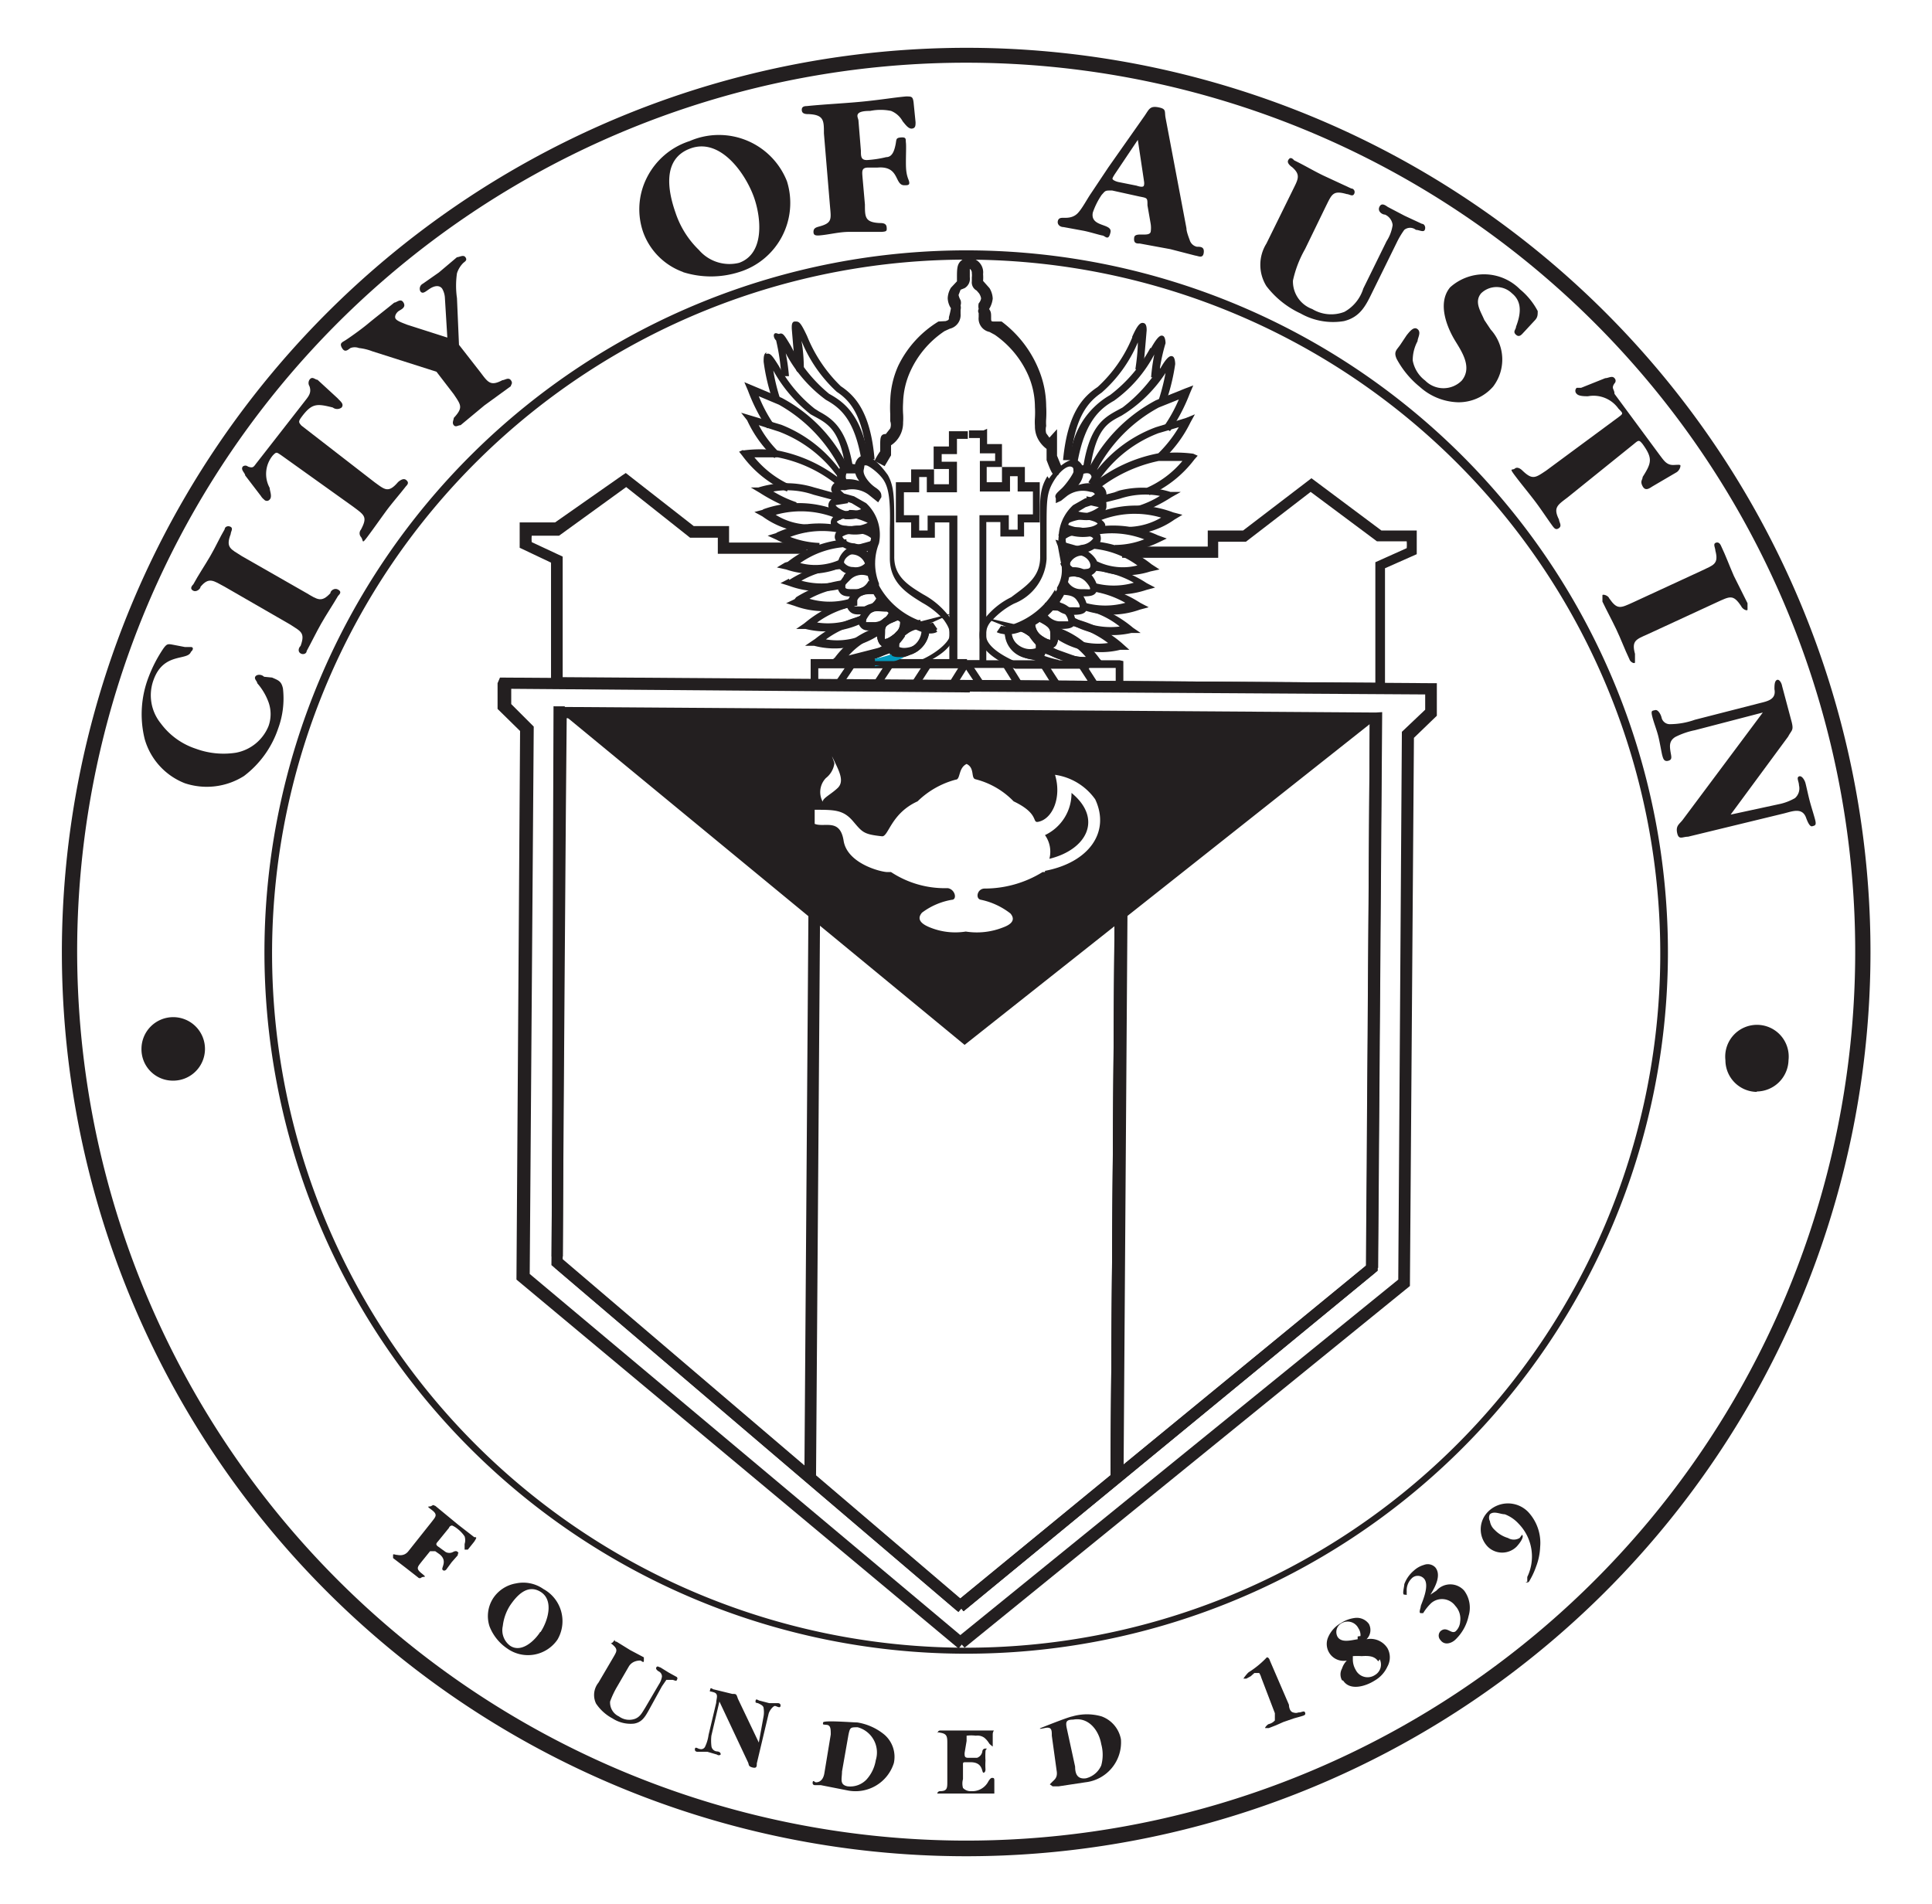 <svg xmlns="http://www.w3.org/2000/svg" xmlns:xlink="http://www.w3.org/1999/xlink" id="Layer_1" data-name="Layer 1" viewBox="0 0 48.07 47.38"><defs><style>.cls-1{fill:none}.cls-2{fill:#231f20}.cls-3{clip-path:url(#clip-path)}.cls-4{fill:#039abe}.cls-5{clip-path:url(#clip-path-2)}.cls-6{clip-path:url(#clip-path-3)}.cls-7{clip-path:url(#clip-path-4)}</style><clipPath id="clip-path"><rect width=".66" height=".21" x="25.69" y="16.3" class="cls-1"/></clipPath><clipPath id="clip-path-2"><rect width=".84" height=".7" x="25.09" y="15.6" class="cls-1"/></clipPath><clipPath id="clip-path-3"><rect width=".66" height=".21" x="21.77" y="16.28" class="cls-1"/></clipPath><clipPath id="clip-path-4"><rect width=".85" height=".7" x="22.2" y="15.58" class="cls-1"/></clipPath></defs><path d="M12.38,17v.64l.56.55c0,.12-.09,13.65-.09,13.65l11,9.18.18-.22-10.85-9.1c0-.13.1-13.62.1-13.62l-.56-.56v-.38l11.41.09v-.29l-11.69-.08Z" class="cls-2"/><path d="M35.6,17l-11.55-.08v.29l11.41.07v.38l-.58.55s-.09,13.49-.09,13.63l-11,8.93L24,41l11.08-9s.1-13.52.1-13.64l.57-.55V17Z" class="cls-2"/><path d="M34.23,17.73l-20.41-.14-.1,13.89,10.09,8.6.18-.21L14,31.35c0-.13.09-13.2.1-13.48l20,.14c0,.28-.09,13.54-.09,13.54h.28l.1-13.83Z" class="cls-2"/><path d="M34.08,17.87S34,31.36,34,31.49s-10.2,8.37-10.2,8.37l.18.23,10.3-8.47.1-13.75Z" class="cls-2"/><polygon points="27.73 23.24 27.63 36.84 27.92 36.85 28.01 23.24 27.73 23.24" class="cls-2"/><polygon points="27.73 22.91 27.63 36.84 27.92 36.85 28.01 22.91 27.73 22.91" class="cls-2"/><path d="M24.07,6.39c-.24.12-.26.19-.26.5V7l-.15.16a.54.54,0,0,0-.08.26.49.49,0,0,0,.08.25h0a1.88,1.88,0,0,1-.05.22c0,.07,0,.07-.08.1L23.35,8a2.63,2.63,0,0,0-1,1.1,2.26,2.26,0,0,0-.2.89,2.69,2.69,0,0,0,0,.31c0,.07,0,.13,0,.18a.27.27,0,0,1,0,.18l-.11.14h0c-.14,0-.14.1-.14.31,0,0,0,.08,0,.12a1.38,1.38,0,0,0-.14.24l.25.13.16-.27V11.3s0-.13,0-.22a.65.65,0,0,0,.22-.24.67.67,0,0,0,.08-.33,1.48,1.48,0,0,0,0-.21,2.16,2.16,0,0,1,0-.28,2,2,0,0,1,.18-.78,2.39,2.39,0,0,1,.85-1l.13-.06a.35.35,0,0,0,.27-.37l0-.1a.23.23,0,0,0,0-.11.22.22,0,0,0,0-.13.45.45,0,0,1-.05-.13l.05-.13L24,7.17a.27.27,0,0,0,.13-.27V6.69l0,0a.12.12,0,0,1,.05.11.38.38,0,0,1,0,.1V7a.23.23,0,0,0,.12.23l.06.07a.33.33,0,0,1,.05.12s0,.06-.06.13a.35.35,0,0,0,0,.14.1.1,0,0,0,0,.1v.1a.34.34,0,0,0,.27.37l.13.07a2.41,2.41,0,0,1,.83,1,2,2,0,0,1,.17.79,2.46,2.46,0,0,1,0,.28,1.5,1.5,0,0,0,0,.2.67.67,0,0,0,.08.33.75.75,0,0,0,.21.24h0l0,.28c.13.34.16.41.29.37l.08-.21-.11-.27v-.13l0-.53-.19.21-.08-.11a.37.37,0,0,1,0-.18,1.21,1.21,0,0,1,0-.18,2.69,2.69,0,0,0,0-.31,2.43,2.43,0,0,0-.18-.9A2.82,2.82,0,0,0,24.92,8L24.74,8c-.08,0-.08,0-.08-.1s0-.14-.05-.21a.62.62,0,0,0,.09-.26.54.54,0,0,0-.08-.26l-.16-.18a1.09,1.09,0,0,0,0-.17.36.36,0,0,0-.26-.39l-.06,0Z" class="cls-2"/><path d="M15.48,11.83,13.81,13h-.88v.63l.78.37c0,.17,0,3.09,0,3.09l20.75.15s0-2.93,0-3.1l.79-.35V13.2h-.88l-1.74-1.3-1.7,1.3-.88,0s0,.28,0,.4H27.92v.28l2.39,0s0-.28,0-.4l.69,0,1.61-1.24,1.65,1.23H35a1,1,0,0,1,0,.17l-.78.35s0,2.73,0,3L14,16.85c0-.26,0-3,0-3l-.77-.36a.85.85,0,0,1,0-.16h.68l1.67-1.21,1.59,1.26.69,0v.4h1.09l1.12,0v-.28l-1.13,0h-.8v-.41l-.88,0-1.69-1.32Z" class="cls-2"/><polygon points="23.79 39.86 23.97 40.09 34.22 31.66 34.04 31.45 23.79 39.86" class="cls-2"/><polygon points="27.73 22.96 27.63 36.84 27.92 36.84 28.01 22.96 27.73 22.96" class="cls-2"/><path d="M43.71,27.17a.79.79,0,0,1-.78-.79.79.79,0,1,1,1.57,0,.8.8,0,0,1-.79.78" class="cls-2"/><path d="M4.3,26.89a.79.79,0,1,0-.78-.79.78.78,0,0,0,.78.79" class="cls-2"/><path d="M6.58,23.57A17.46,17.46,0,1,0,24.16,6.23,17.47,17.47,0,0,0,6.58,23.57m.19,0A17.27,17.27,0,1,1,23.91,41,17.28,17.28,0,0,1,6.77,23.57" class="cls-2"/><path d="M27.22,12.81l.06.18a2.32,2.32,0,0,1,1.61-.11,1.68,1.68,0,0,1-.78.23v.19a2,2,0,0,0,1.11-.37l.2-.12-.23-.06a2.62,2.62,0,0,0-2,.06" class="cls-2"/><path d="M27.85,12.22l-.58.15,0,.19.59-.15a2,2,0,0,1,1-.07,2.37,2.37,0,0,1-.58.26l0,.19a3.89,3.89,0,0,0,.87-.42l.23-.13-.26,0a2.36,2.36,0,0,0-1.39,0" class="cls-2"/><path d="M27.15,13.14l0,.19a2.25,2.25,0,0,1,1.32.09,2,2,0,0,1-.73.14v.19a2.57,2.57,0,0,0,1.08-.25l.21-.1-.22-.08a2.68,2.68,0,0,0-1.69-.18" class="cls-2"/><path d="M27.15,13.65a2.2,2.2,0,0,1,1.15.42,1.47,1.47,0,0,1-1-.1l-.09.16a1.92,1.92,0,0,0,1.41.09l.23-.05-.2-.13a2.63,2.63,0,0,0-1.45-.57Z" class="cls-2"/><path d="M27.21,14.2a2.32,2.32,0,0,1,1,.3,1.8,1.8,0,0,1-1,0l-.06.18a2.15,2.15,0,0,0,1.37,0l.22-.06-.21-.11a2.87,2.87,0,0,0-1.3-.46Z" class="cls-2"/><path d="M27.15,14.71A2.4,2.4,0,0,1,28,15a1.87,1.87,0,0,1-1,0l-.07.17a2.12,2.12,0,0,0,1.43,0l.22-.06L28.37,15a3,3,0,0,0-1.21-.45Z" class="cls-2"/><path d="M26.19,15.8a1.79,1.79,0,0,1,.83.55,1.55,1.55,0,0,1-1.26-.62l-.15.11c.31.46.76.66,1.65.73l.23,0-.15-.18a2.19,2.19,0,0,0-1.09-.79Z" class="cls-2"/><path d="M26.86,15.15a2.13,2.13,0,0,1,1,.44,1.85,1.85,0,0,1-1.11-.21l-.09.16a2.1,2.1,0,0,0,1.49.21l.23,0-.19-.13A2.84,2.84,0,0,0,26.9,15Z" class="cls-2"/><path d="M26.62,15.56a2.45,2.45,0,0,1,.95.44,1.69,1.69,0,0,1-1.24-.31l-.12.15a2,2,0,0,0,1.66.33l.23,0L27.91,16a2.79,2.79,0,0,0-1.26-.62Z" class="cls-2"/><path d="M1.54,23.53A22.5,22.5,0,1,0,24.2,1.19,22.52,22.52,0,0,0,1.54,23.53m.38,0a22.12,22.12,0,1,1,22,22.27,22.14,22.14,0,0,1-22-22.27" class="cls-2"/><path d="M17,6.77a1.65,1.65,0,0,1-1-1,1.74,1.74,0,0,1,.09-1.34,1.81,1.81,0,0,1,1.07-.92,1.82,1.82,0,0,1,2.42,1,1.8,1.8,0,0,1-1.19,2.26,2.31,2.31,0,0,1-1.4,0m1.77-1.86c-.21-.59-.83-1.48-1.57-1.22s-.56,1.1-.38,1.61a2.29,2.29,0,0,0,.58.92,1,1,0,0,0,1,.32c.64-.23.55-1.12.37-1.63" class="cls-2"/><path d="M21.42,3.75c0,.15,0,.25.19.23a2.7,2.7,0,0,0,.44-.07c.15,0,.2-.16.23-.3s0-.18.14-.19.11.05.12.13,0,.31,0,.46,0,.3.06.45,0,.15-.1.15c-.25,0-.11-.49-.67-.44l-.23,0c-.17,0-.15.1-.14.24l.06.68c0,.31,0,.44.36.46.07,0,.17,0,.18.1s0,.11-.12.12l-.81,0c-.26,0-.5.07-.76.09-.07,0-.13,0-.13-.09s.06-.11.13-.13c.34-.09.31-.18.28-.52L20.5,3.32c0-.32,0-.46-.37-.48-.07,0-.17,0-.18-.09s.05-.11.12-.11c.49-.05,1-.07,1.47-.12s.68-.09,1-.12c.14,0,.17,0,.19.14l.05.5c0,.08,0,.15-.09.16s-.17-.11-.23-.18a.57.57,0,0,0-.29-.26,1.3,1.3,0,0,0-.52,0c-.06,0-.23,0-.29.06s0,.13,0,.19Z" class="cls-2"/><path d="M28.48,2.88c.11-.16.13-.25.34-.21s.15.1.18.26l.52,2.75c0,.08.05.21.08.29a.24.24,0,0,0,.18.17c.09,0,.19,0,.17.15s-.13.08-.21.07l-.62-.16-.76-.14c-.08,0-.16,0-.14-.15s.37,0,.41-.14a.66.66,0,0,0,0-.2l-.08-.46c0-.19,0-.18-.2-.22l-.68-.15c-.18,0-.16,0-.26.11a1.81,1.81,0,0,0-.22.44c-.07.37.49.26.44.49s-.13.09-.2.08-.32-.09-.48-.12l-.49-.09c-.08,0-.16-.06-.14-.15s.1-.08.17-.08.21,0,.32-.11.24-.36.33-.49l.44-.66ZM27.76,4.3s-.07.1-.08.14.1.08.15.09l.45.09s.16.06.18,0,0-.12,0-.14l-.15-1Z" class="cls-2"/><path d="M34.14,7.28c-.16.33-.3.61-.7.71a1.64,1.64,0,0,1-1.08-.19,2.27,2.27,0,0,1-.85-.68,1,1,0,0,1,0-1.06l.64-1.3c.14-.29.23-.4,0-.6,0,0-.14-.09-.1-.17s.09-.07.15,0c.25.12.48.26.73.38l.69.32c.06,0,.11.07.07.14s-.12,0-.18,0c-.35-.1-.37,0-.53.32l-.51,1.05a2.78,2.78,0,0,0-.3.78.73.73,0,0,0,.48.71.91.91,0,0,0,.8.07,1,1,0,0,0,.47-.58L34.5,6a1,1,0,0,0,.15-.4.32.32,0,0,0-.19-.26c-.07,0-.19-.08-.14-.19s.14-.05.21,0l.42.22.43.2c.06,0,.1.08.07.15s-.14,0-.22,0a.23.23,0,0,0-.29,0,2.07,2.07,0,0,0-.19.32Z" class="cls-2"/><path d="M37.93,8.25c-.06.06-.12.16-.21.08s0-.13,0-.2c.11-.29.17-.61-.1-.83a.55.55,0,0,0-.77,0c-.18.22,0,.46.08.66l.16.24a1.11,1.11,0,0,1,.06,1.42,1.14,1.14,0,0,1-.87.39,1.48,1.48,0,0,1-.95-.38,2.29,2.29,0,0,1-.58-.7c-.08-.18,0-.22.09-.35L35,8.34c.06-.07.17-.23.27-.15s0,.22,0,.3a1,1,0,0,0-.12.48.81.81,0,0,0,.31.5.64.64,0,0,0,.91,0c.27-.33,0-.72-.17-1s-.46-.91-.12-1.32a1.26,1.26,0,0,1,1.74.05,1.77,1.77,0,0,1,.44.54c0,.1,0,.16-.08.24Z" class="cls-2"/><path d="M39,12.38c-.25.19-.36.25-.21.55,0,.06.08.15,0,.21s-.12,0-.16-.05c-.16-.22-.3-.44-.47-.66s-.32-.4-.47-.6-.06-.12,0-.17.14,0,.19.05c.25.24.32.18.59,0l1.8-1.33c.12-.09.12-.09,0-.21a.76.76,0,0,0-.76-.31c-.08,0-.23,0-.28-.06a.1.1,0,0,1,0-.15l.11,0,.6-.24c.08,0,.17-.07.23,0a.09.09,0,0,1,0,.13c-.09.13,0,.14,0,.26l1.13,1.53c.1.13.17.25.35.24s.12,0,.15,0,0,.14-.1.19l-.58.34c-.08.05-.18.13-.25,0s0-.16,0-.23c.22-.35.26-.46,0-.82-.09-.11-.1-.1-.22,0Z" class="cls-2"/><path d="M41,15.78c-.29.13-.41.16-.32.49,0,.07,0,.16,0,.21s-.12,0-.14-.08c-.12-.25-.21-.5-.33-.75s-.23-.45-.34-.68c0-.07,0-.13,0-.16s.14,0,.17.08c.2.29.28.24.59.1l1.71-.79c.29-.14.43-.16.34-.5,0-.06-.06-.16,0-.19s.11,0,.14.07c.12.25.21.5.32.75l.34.68c0,.07,0,.12,0,.16s-.12,0-.16-.09c-.2-.3-.28-.24-.61-.09Z" class="cls-2"/><path d="M44.31,20a1.35,1.35,0,0,0,.35-.14.32.32,0,0,0,.1-.32c0-.09-.07-.19,0-.22s.14.09.16.16.07.31.11.46.09.3.13.45,0,.15-.07.17-.13-.15-.16-.23c-.1-.24-.34-.14-.54-.09L42,20.82c-.14,0-.23.09-.27-.09s.05-.22.13-.32l2-2.68-1.69.44a1.89,1.89,0,0,0-.49.17c-.14.09-.14.2-.12.34s.06.22-.05.25-.13-.06-.15-.13-.06-.32-.1-.48-.11-.33-.15-.49,0-.14.07-.16.14.1.16.18a.21.21,0,0,0,.21.17,1.88,1.88,0,0,0,.62-.11l1.6-.41c.2-.05.43-.09.38-.35,0-.09,0-.2.06-.23s.12.08.13.15l.24.9c.05.21,0,.19-.09.36l-1.43,1.94Z" class="cls-2"/><path d="M11.07,7.42A.51.51,0,0,0,11,7.18c-.07-.09-.19-.07-.3,0s-.18.15-.24.07a.14.14,0,0,1,.06-.19l.4-.28.45-.38c.06,0,.16-.07.21,0s0,.1-.05.14a.63.63,0,0,0-.16.26,2.15,2.15,0,0,0,0,.62l.05,1.16.53.68c.19.25.25.36.55.2.06,0,.15-.08.21,0s0,.11,0,.15l-.66.48-.59.49c-.06,0-.12.06-.17,0s0-.13,0-.18c.24-.26.18-.32,0-.59l-.43-.56L9.26,8.74a1.32,1.32,0,0,0-.33-.08.3.3,0,0,0-.21,0c-.07.05-.14.12-.21,0s0-.14.08-.19.38-.26.56-.41.44-.35.66-.53c.06,0,.16-.12.23,0s-.06.17-.12.21-.12.14-.07.2.21.11.28.14l1,.32Z" class="cls-2"/><path d="M9.32,12c.25.18.34.28.58,0,0,0,.12-.12.2-.06s.05.11,0,.16c-.17.22-.35.42-.51.64s-.3.42-.45.62-.09.09-.16,0a.14.14,0,0,1,0-.18c.17-.32.09-.36-.19-.57L7,11.33c-.12-.08-.12-.09-.21,0a.72.72,0,0,0-.08.81c0,.07.07.22,0,.29a.09.09,0,0,1-.14,0,.34.34,0,0,1-.08-.09l-.39-.51c0-.06-.12-.14-.06-.22a.1.1,0,0,1,.13,0c.14.05.14,0,.23-.11L7.57,10c.1-.13.19-.22.13-.39a.15.15,0,0,1,0-.16c.07-.1.14,0,.2,0l.5.46c.06.07.17.14.1.23a.18.18,0,0,1-.22,0c-.4-.1-.52-.11-.78.24-.08.11-.07.13,0,.21Z" class="cls-2"/><path d="M7.63,14.76c.27.16.37.24.59,0,0-.06.1-.14.19-.09s.06.1,0,.16c-.14.24-.29.46-.42.69s-.24.46-.36.68c0,.06-.08.1-.15.06s-.06-.13,0-.19c.12-.33,0-.36-.26-.53l-1.63-.94c-.28-.15-.39-.25-.6,0,0,.05-.1.14-.18.1s-.06-.1,0-.16c.13-.24.28-.46.42-.7s.23-.45.36-.67c0-.06.08-.1.15-.06s0,.12,0,.18c-.13.34,0,.37.28.55Z" class="cls-2"/><path d="M6.77,16.86c.16.07.23.09.27.27a2.17,2.17,0,0,1-.12,1,2.47,2.47,0,0,1-.85,1.18,1.73,1.73,0,0,1-1.47.18,1.67,1.67,0,0,1-1-1.1,2.57,2.57,0,0,1,.1-1.55,3.43,3.43,0,0,1,.37-.71c.09-.12.11-.11.27-.08l.26.05.15,0c.06,0,.07.06,0,.12-.08.23-.68,0-.93.7A1.11,1.11,0,0,0,4,18a1.77,1.77,0,0,0,.87.63,2,2,0,0,0,1,.1,1.09,1.09,0,0,0,.81-.66.88.88,0,0,0,0-.6A1.49,1.49,0,0,0,6.4,17c0-.05-.08-.1-.05-.16s.15-.07.22,0Z" class="cls-2"/><path d="M10.91,38.34c-.05.06-.09.09,0,.15l.18.13a.2.2,0,0,0,.18,0s.08-.05.12,0,0,0,0,.08l-.15.17-.14.19s-.05.05-.09,0,.14-.22-.08-.39l-.1-.07c-.07,0-.09,0-.13,0l-.21.26c-.1.13-.15.17,0,.29s.06.07,0,.1a.06.06,0,0,1-.09,0L10.08,39l-.3-.23s0-.05,0-.08.06,0,.09,0,.18.05.29-.09l.58-.73c.1-.13.16-.18,0-.3s-.06-.06,0-.1.06,0,.09,0l.57.47.4.31c.06,0,.07,0,0,.11l-.16.2a0,0,0,0,1-.08,0s0-.09,0-.14a.31.31,0,0,0,0-.19.81.81,0,0,0-.18-.19.57.57,0,0,0-.13-.08s-.06,0-.08.06Z" class="cls-2"/><path d="M12.18,40.47a.82.82,0,0,1,.09-.7.85.85,0,0,1,.57-.37.87.87,0,0,1,.68.14.91.91,0,0,1,.35,1.26.89.89,0,0,1-1.25.22,1.18,1.18,0,0,1-.44-.55m1.27.14c.18-.27.34-.79,0-1s-.61.12-.76.34a1.2,1.2,0,0,0-.18.51.48.48,0,0,0,.18.49c.28.19.61-.12.75-.34" class="cls-2"/><path d="M16.14,42.56c-.09.16-.17.3-.37.33a.83.83,0,0,1-.53-.13,1.13,1.13,0,0,1-.41-.37.49.49,0,0,1,.06-.52l.37-.63c.08-.14.12-.19,0-.3s-.07,0,0-.09,0,0,.08,0l.34.21.34.18s0,0,0,.08-.06,0-.09,0-.19,0-.28.14l-.29.5a2.18,2.18,0,0,0-.18.38.38.38,0,0,0,.22.37.43.43,0,0,0,.4.06c.13-.05.18-.16.25-.27l.34-.58a.5.5,0,0,0,.08-.2.14.14,0,0,0-.08-.13s-.09-.05-.06-.1.07,0,.1,0l.21.13.2.11a.05.05,0,0,1,0,.07c0,.05-.08,0-.11,0s-.1,0-.15,0l-.11.16Z" class="cls-2"/><path d="M19,42.7a.62.62,0,0,0,0-.19c0-.06-.06-.09-.12-.12s-.09,0-.08-.07.07,0,.11,0l.23.06.22,0s.07,0,.06.07-.1,0-.14,0-.14.11-.16.21l-.29,1.22c0,.07,0,.13-.11.1s-.08-.07-.11-.13l-.71-1.51-.2.85a1.11,1.11,0,0,0,0,.25.15.15,0,0,0,.13.14s.11,0,.1.08a.07.07,0,0,1-.09,0l-.24-.07-.25,0s-.07,0-.06-.07.08,0,.12,0a.11.11,0,0,0,.13-.05,1,1,0,0,0,.09-.3l.19-.8c0-.1.07-.22-.06-.26s-.1,0-.09-.07.06,0,.1,0l.45.11c.1,0,.1,0,.14.12l.52,1.09Z" class="cls-2"/><path d="M20.67,43.16c0-.13,0-.23-.1-.24s-.1,0-.09-.06.73,0,.85,0a1.41,1.41,0,0,1,.67.3.73.73,0,0,1,.24.71,1,1,0,0,1-1.16.68l-.66-.13-.15,0s-.06,0-.05-.07.05,0,.08,0,.17,0,.21-.22Zm.28.92c0,.18-.07.33.14.37a.56.56,0,0,0,.47-.17.94.94,0,0,0,.23-.48.65.65,0,0,0-.45-.82c-.18,0-.19,0-.23.19Z" class="cls-2"/><path d="M24,43.62c0,.08,0,.12.09.12h.22a.2.2,0,0,0,.13-.15s0-.08.08-.08,0,0,0,.07a1.69,1.69,0,0,0,0,.23,1.62,1.62,0,0,0,0,.22s0,.08-.05.08,0-.26-.32-.26h-.11c-.09,0-.08,0-.08.11v.31a.41.41,0,0,0,0,.22.26.26,0,0,0,.2.08.45.45,0,0,0,.43-.24s.05-.09.09-.09.06,0,.06.06,0,.09,0,.12l0,.21s0,0,0,0l-.59,0h-.77s-.06,0-.06,0a.07.07,0,0,1,.07-.06c.18,0,.18-.08.18-.24v-.94c0-.16,0-.24-.15-.27s-.09,0-.09,0,0-.06.07-.06h1.3c.06,0,0,0,0,.1v.21s0,.09,0,.09-.07-.05-.09-.08a.53.53,0,0,0-.12-.14.29.29,0,0,0-.21-.05.9.9,0,0,0-.23,0s0,.09,0,.13Z" class="cls-2"/><path d="M26.17,43.19c0-.14,0-.23-.18-.19s-.1,0-.1,0,.67-.27.79-.29a1.3,1.3,0,0,1,.73,0,.75.75,0,0,1,.48.57A1,1,0,0,1,27,44.35l-.66.1-.15,0a0,0,0,0,1-.07-.05s0,0,.06-.06.14-.11.11-.28Zm.58.77c0,.17.05.32.27.29a.56.56,0,0,0,.38-.32,1,1,0,0,0,0-.53c-.06-.35-.32-.68-.7-.61-.19,0-.19.07-.15.25Z" class="cls-2"/><path d="M32.07,42.42s0,.16.1.19.11,0,.16,0,.12-.05.14,0,0,.07-.07.09l-.21.06-.26.09-.18.08-.18.07s-.07,0-.09,0,.05-.09.09-.1a.29.29,0,0,0,.15-.09s0-.12,0-.18l-.34-.89a.37.37,0,0,0-.05-.11s0,0-.06,0,0,0-.06,0l-.09.08-.11.06s-.06,0-.07,0,.09-.13.13-.16a2.27,2.27,0,0,0,.45-.37l0,0c.05,0,.07.06.08.09Z" class="cls-2"/><path d="M33.39,41.81a.3.3,0,0,1,0-.29.51.51,0,0,1,.12-.2s0,0,0,0,0,0,0,0a.42.42,0,0,1-.46-.59.73.73,0,0,1,.31-.34.82.82,0,0,1,.35-.13.37.37,0,0,1,.35.15.32.32,0,0,1-.06.38s0,0,0,0H34a.5.5,0,0,1,.52.22.47.47,0,0,1,0,.46.77.77,0,0,1-.32.35c-.22.14-.61.26-.78,0m.87-.48c-.09-.14-.25-.14-.41-.13a1.74,1.74,0,0,0-.22,0s0,.07,0,.1a.51.51,0,0,0,.07.24.33.33,0,0,0,.48.13.3.3,0,0,0,.12-.39m-.48-.58a.3.3,0,0,0-.05-.19.3.3,0,0,0-.42-.13.25.25,0,0,0-.1.34c.1.16.35.08.5.06h0s0,0,0-.07" class="cls-2"/><path d="M35.74,39.58a.46.46,0,0,1,.69,0,.71.71,0,0,1,.11.63,1.14,1.14,0,0,1-.34.6c-.09.08-.26.14-.36,0a.16.16,0,0,1,0-.22c.16-.14.27.09.38,0a.36.36,0,0,0,.11-.24.47.47,0,0,0-.12-.39.41.41,0,0,0-.6-.07,1.22,1.22,0,0,0-.2.25s0,0,0,0,0,0-.06,0,0-.13,0-.17.24-.51.08-.69a.21.21,0,0,0-.31,0,.41.41,0,0,0-.12.31s0,.07,0,.09,0,0-.06,0,0-.19,0-.26a.81.81,0,0,1,.24-.34.62.62,0,0,1,.25-.14.26.26,0,0,1,.28.06c.16.19,0,.49-.12.68Z" class="cls-2"/><path d="M38,39.36s0-.09,0-.12a1.17,1.17,0,0,0-.22-1.33.89.89,0,0,0-.34-.23c-.11,0-.27-.09-.37,0a.18.18,0,0,0,0,.17.37.37,0,0,0,.12.22.75.75,0,0,0,.33.2.28.28,0,0,0,.29,0l.06-.08a0,0,0,0,1,0,0c.07.06-.1.26-.14.3a.51.51,0,0,1-.71,0,.62.62,0,0,1,0-.87.7.7,0,0,1,1,0,1.13,1.13,0,0,1,.3.88,1.52,1.52,0,0,1-.1.48,1.91,1.91,0,0,1-.18.38.06.06,0,0,1-.08,0" class="cls-2"/><path d="M27.86,16.43l-3.8,0v.19l3.7,0V17l-7.4,0v-.37l3.7,0V16.4l-3.89,0v.75l7.78.06v-.76Z" class="cls-2"/><path d="M24.47,10.71h-.36v.19h.27c0,.1,0,.38,0,.38h.38v.19h-.38v.76h.75v-.38h.19v.38h.38v.57h-.38v.38h-.22v-.36h-.73s0,3.43,0,3.61h-.55c0-.18,0-3.6,0-3.6h-.74v.37h-.21v-.38h-.38c0-.13,0-.45,0-.57h.38v-.38h.19v.38h.75v-.76h-.38v-.19h.38v-.38h.27v-.19h-.47v.38h-.38v.56h.38c0,.1,0,.27,0,.38h-.37v-.37h-.57V12h-.38v1h.38v.38h.59V13h.36c0,.18,0,3.6,0,3.6h.92s0-3.43,0-3.61h.35v.36h.59V13h.39V12H25.5c0-.11,0-.38,0-.38h-.57V12h-.38v-.38h.38v-.57h-.37v-.38Z" class="cls-2"/><path d="M28.17,8.4a3.46,3.46,0,0,1-.86,1.23c-.36.24-.75.64-.86,1.82l.19,0c.1-1.1.45-1.46.77-1.68a3.43,3.43,0,0,0,.9-1.25c0,.29-.06.66-.06.66l.09.11c.1,0,.1,0,.19-1.07,0-.05,0-.16-.07-.18s-.14,0-.29.34" class="cls-2"/><path d="M28.62,8.66a3.64,3.64,0,0,1-1,1.17,2,2,0,0,0-1,1.67l.19,0c.18-1,.55-1.33.91-1.53a3.32,3.32,0,0,0,1-1.15,4.93,4.93,0,0,0-.08.57v0l.19,0A4.6,4.6,0,0,1,29,8.54s0-.15-.06-.18-.13,0-.3.3" class="cls-2"/><path d="M28.84,9.14a3.79,3.79,0,0,1-.91,1l-.11.06c-.35.19-.71.39-.87,1.43l.18,0c.15-1,.46-1.12.78-1.29l.11-.07A3.46,3.46,0,0,0,29,9.28a5.29,5.29,0,0,1-.18.7l.17.08a5.07,5.07,0,0,0,.25-1s0-.16-.06-.19-.14,0-.31.3" class="cls-2"/><path d="M29.48,9.67l-.72.29a3.94,3.94,0,0,0-1.67,1.7l.17.1a3.76,3.76,0,0,1,1.57-1.62l.5-.2a3.73,3.73,0,0,1-.37.67l.15.12a4.43,4.43,0,0,0,.49-.93l.09-.21Z" class="cls-2"/><path d="M29.51,10.4l-.75.23A3.35,3.35,0,0,0,27.08,12l.16.11a3.15,3.15,0,0,1,1.58-1.33l.51-.15a3.2,3.2,0,0,1-.53.67l.13.14a3.16,3.16,0,0,0,.69-.93l.11-.2Z" class="cls-2"/><path d="M28.82,11.28a3.7,3.7,0,0,0-1.65.77l.12.15a3.63,3.63,0,0,1,1.54-.73l.59,0a2.43,2.43,0,0,1-.89.67l.07.18a2.85,2.85,0,0,0,1.12-.89l.08-.09-.11-.05a3.32,3.32,0,0,0-.87,0" class="cls-2"/><path d="M26.79,11.64l.08.18c.14-.06.23-.06.27,0s0,.08,0,.16,0,0,.05,0v.17a.24.24,0,0,0,.12-.15.32.32,0,0,0-.05-.36.45.45,0,0,0-.48,0" class="cls-2"/><path d="M27.07,12.56l.27.06,0,0a.91.91,0,0,1-.29.14,1,1,0,0,1-.41-.1l-.11.15a1,1,0,0,0,.57.13c.27-.08.43-.2.43-.34s0-.14-.18-.18l-.32-.07Z" class="cls-2"/><path d="M26.8,13.81c.21,0,.33.16.33.26s-.08.08-.21.1a.34.34,0,0,1-.36-.22l-.18.07a.54.54,0,0,0,.65.32c.18,0,.3-.16.29-.29s-.21-.37-.49-.43Z" class="cls-2"/><path d="M26.33,14.61v.19c.18,0,.36,0,.45.12s.09.18.08.19-.06,0-.23,0a.34.34,0,0,1-.32-.24l-.17.08a.54.54,0,0,0,.46.35c.22,0,.37,0,.43-.11s-.05-.33-.1-.39a.67.67,0,0,0-.61-.2" class="cls-2"/><path d="M25.74,15.41l.1.05c.17.09.28.15.29.26s0,.2,0,.2-.07,0-.21-.1a.37.37,0,0,1-.16-.37h-.19a.58.58,0,0,0,.23.53c.18.14.32.18.43.12s.11-.32.11-.39c0-.23-.23-.33-.4-.41l-.09,0Z" class="cls-2"/><path d="M25.3,15.69a.75.75,0,0,1,.49.34c.05.13,0,.16,0,.16s-.09,0-.28,0a.49.49,0,0,1-.35-.47H25a.65.65,0,0,0,.47.64c.15.05.36.1.47,0s0-.3,0-.36a.94.94,0,0,0-.62-.45Z" class="cls-2"/><path d="M26.45,14.22l.06.18a.41.41,0,0,1,.51.08c.1.11.11.17.1.18s-.06,0-.23,0a.37.37,0,0,1-.34-.22l-.16.1a.52.52,0,0,0,.49.3c.23,0,.36,0,.41-.14s-.08-.33-.13-.39a.59.59,0,0,0-.71-.13" class="cls-2"/><path d="M26.33,13.31l.13.14a.53.53,0,0,1,.49-.13c.19,0,.25.07.25.08a.42.42,0,0,1-.3.16.43.43,0,0,1-.42-.08l-.1.16a.6.6,0,0,0,.55.11c.23,0,.47-.18.46-.36s-.14-.23-.42-.25a.71.71,0,0,0-.64.17" class="cls-2"/><path d="M26.45,12.9l.07.15-.05,0-.11.16a1.19,1.19,0,0,0,.75.14c.24,0,.39-.15.39-.28s-.34-.28-.45-.3a1.19,1.19,0,0,0-.6.15m.56,0c.27.05.3.11.3.11s-.07.07-.23.09a.87.87,0,0,1-.54-.08,1,1,0,0,1,.47-.12" class="cls-2"/><path d="M26.11,15H26v.19h.11c.19,0,.32,0,.38.08a.34.34,0,0,1,.09.19s-.06,0-.24,0a.4.4,0,0,1-.34-.28l-.17.08a.61.61,0,0,0,.49.39c.22,0,.36,0,.42-.11s-.05-.33-.1-.39a.57.57,0,0,0-.54-.16" class="cls-2"/><g class="cls-3"><path d="M25.69,16.3a3.54,3.54,0,0,0,.66.22" class="cls-4"/></g><path d="M25.65,16.39a3.12,3.12,0,0,0,.69.22v-.19a2.88,2.88,0,0,1-.63-.21Z" class="cls-2"/><path d="M26.06,11.85c-.2.33-.19.57-.18,1.28v.73c0,.51-.35.72-.72,1a1.89,1.89,0,0,0-.59.45.72.72,0,0,0-.19.6c.07.27.36.51.88.73l1.84,0,0-.19-1.23-.44-.07.18.75.27-1.29,0c-.42-.19-.67-.39-.72-.59a.48.48,0,0,1,.15-.44,1.92,1.92,0,0,1,.54-.41,1.28,1.28,0,0,0,.81-1.11v-.73c0-.71,0-.9.16-1.18s.35-.41.44-.39.06.08.07.12-.18.32-.3.43-.18.16-.14.24l0,.12.13-.06.15-.12a.66.66,0,0,1,.58-.1c.08,0,.11.05.11.06l-.1.07L27,12.4l-.3.17a1.12,1.12,0,0,0-.36.78,1.22,1.22,0,0,0,0,.26,2.51,2.51,0,0,1,.08.56.83.83,0,0,1-.12.45l0,.05a2,2,0,0,1-1,.86c-.24.1-.34.05-.34.05l-.11.15s.18.12.52,0a2,2,0,0,0,1.1-.92l0-.06a1.48,1.48,0,0,0,.07-1.16.84.84,0,0,1,.27-.85l.2-.12.31-.1c.14-.06.21-.14.21-.23a.25.25,0,0,0-.16-.22.81.81,0,0,0-.54,0,.56.56,0,0,0,.13-.31.13.13,0,0,0,0-.06.31.31,0,0,0-.21-.27c-.27,0-.58.37-.65.48" class="cls-2"/><polygon points="22.67 17 22.83 17.11 23.2 16.53 23.04 16.43 22.67 17" class="cls-2"/><polygon points="21.72 17 21.88 17.1 22.25 16.54 22.09 16.43 21.72 17" class="cls-2"/><polygon points="20.77 16.99 20.93 17.09 21.3 16.54 21.15 16.43 20.77 16.99" class="cls-2"/><rect width=".19" height=".68" x="25.1" y="16.44" class="cls-2" transform="translate(-5.07 15.9) rotate(-32)"/><polygon points="25.88 16.57 26.23 17.13 26.4 17.03 26.03 16.46 25.88 16.57" class="cls-2"/><polygon points="26.82 16.57 27.19 17.14 27.34 17.03 26.98 16.47 26.82 16.57" class="cls-2"/><polygon points="23.6 17.01 23.76 17.11 24.13 16.52 23.97 16.42 23.6 17.01" class="cls-2"/><rect width=".19" height=".65" x="24.14" y="16.47" class="cls-2" transform="translate(-5.24 16.21) rotate(-33.59)"/><g class="cls-5"><path d="M25.09,15.67a.57.57,0,0,0,.41.57c.41.14.5,0,.36-.25a.85.85,0,0,0-.29-.27,2.17,2.17,0,0,0-.26-.12.82.82,0,0,1,.55.39c.1.24.05.39-.37.26a.58.58,0,0,1-.4-.57" class="cls-4"/></g><path d="M25.27,15.69l.07,0a.57.57,0,0,1,.22.11.58.58,0,0,1,.21.2h0a.66.66,0,0,1,0,.13v0a.46.46,0,0,1-.28,0,.5.5,0,0,1-.35-.48H25a.67.67,0,0,0,.47.64.79.79,0,0,0,.34,0,.22.22,0,0,0,.13,0h0s0,0,0,0l0,0a.33.33,0,0,0,0-.13.33.33,0,0,0-.08-.22.58.58,0,0,0-.13-.15.87.87,0,0,0-.14-.12l-.05,0-.27-.13h0l-.87-.2Z" class="cls-2"/><path d="M26.18,15.79a1.69,1.69,0,0,1,.86.56,1.53,1.53,0,0,1-1.25-.62l-.16.11c.31.46.76.66,1.65.73l.24,0-.16-.18a2.14,2.14,0,0,0-1.12-.8Z" class="cls-2"/><path d="M25.74,15.41l.1.05c.17.09.28.15.29.26s0,.2,0,.2-.07,0-.21-.1a.37.37,0,0,1-.16-.37h-.19a.58.58,0,0,0,.23.53c.18.14.32.18.43.12s.11-.32.11-.39c0-.23-.23-.33-.4-.41l-.09,0Z" class="cls-2"/><path d="M25.26,15.66a.86.86,0,0,1,.52.37c0,.1,0,.14,0,.15s-.09,0-.27,0a.51.51,0,0,1-.34-.51H25a.72.72,0,0,0,.47.69c.23.07.38.06.47,0s.1-.16,0-.36a1,1,0,0,0-.65-.48Z" class="cls-2"/><path d="M26.25,14.67a1.93,1.93,0,0,1-1,.85c-.24.11-.34.05-.34.05l-.11.16s.18.11.52,0a2,2,0,0,0,1.1-.92l0,0-.16-.1Z" class="cls-2"/><path d="M26.32,13.59l.09.48h.19a.34.34,0,0,1,.39-.24l0-.19-.73-.21Zm.21.12.11,0-.08.06a.32.32,0,0,1,0-.09" class="cls-2"/><path d="M19,12.68l-.23.06.2.11a2.09,2.09,0,0,0,1.1.4v-.2a1.59,1.59,0,0,1-.77-.24,2.33,2.33,0,0,1,1.61.13l.06-.18a2.61,2.61,0,0,0-2-.08" class="cls-2"/><path d="M18.94,12.13l-.26,0,.22.13a4.33,4.33,0,0,0,.87.43l.05-.19a2.94,2.94,0,0,1-.58-.27,2,2,0,0,1,1,.08l.6.16,0-.18-.58-.16a2.33,2.33,0,0,0-1.39,0" class="cls-2"/><path d="M19.33,13.26l-.23.07.22.1a2.39,2.39,0,0,0,1.07.27v-.19a2.21,2.21,0,0,1-.73-.15A2.24,2.24,0,0,1,21,13.28l0-.18a2.58,2.58,0,0,0-1.69.16" class="cls-2"/><path d="M19.53,14l-.2.12.23.05A1.9,1.9,0,0,0,21,14.09l-.09-.17a1.47,1.47,0,0,1-1,.09,2.21,2.21,0,0,1,1.15-.4v-.19a2.66,2.66,0,0,0-1.46.56" class="cls-2"/><path d="M19.63,14.4l-.21.11.22.07a2.21,2.21,0,0,0,1.36.05l-.06-.18a1.87,1.87,0,0,1-1,0,2.19,2.19,0,0,1,1-.29V14a2.76,2.76,0,0,0-1.3.43" class="cls-2"/><path d="M19.77,14.91l-.21.1.22.07a2.07,2.07,0,0,0,1.43,0l-.07-.18a1.78,1.78,0,0,1-1,0,2.39,2.39,0,0,1,.89-.28v-.19a3,3,0,0,0-1.22.43" class="cls-2"/><path d="M20.78,16.37l-.16.17.24,0c.89-.05,1.35-.24,1.66-.71l-.15-.1a1.59,1.59,0,0,1-1.27.6,1.76,1.76,0,0,1,.84-.54l-.05-.18a2.1,2.1,0,0,0-1.11.78" class="cls-2"/><path d="M20,15.52l-.19.13.23,0a2.09,2.09,0,0,0,1.5-.19l-.1-.16a1.78,1.78,0,0,1-1.11.19,2.4,2.4,0,0,1,1-.42l0-.19a2.88,2.88,0,0,0-1.28.6" class="cls-2"/><path d="M20.22,15.94l-.19.13.23,0a2,2,0,0,0,1.66-.3l-.12-.15a1.66,1.66,0,0,1-1.25.29,2.31,2.31,0,0,1,1-.42l0-.19a3,3,0,0,0-1.27.6" class="cls-2"/><path d="M19.78,8c-.09,0-.08.12-.08.18.09,1.08.09,1.08.19,1.08L20,9.14s0-.37-.06-.66a3.54,3.54,0,0,0,.88,1.27c.32.21.66.58.75,1.68l.19,0c-.1-1.17-.48-1.58-.84-1.82a3.62,3.62,0,0,1-.84-1.25C19.91,8,19.88,8,19.78,8" class="cls-2"/><path d="M19.31,8.29c-.09,0-.06.13,0,.18a5.19,5.19,0,0,1,.13.89l.19,0v0a4.65,4.65,0,0,0-.08-.57,3.42,3.42,0,0,0,1,1.16c.36.2.72.49.89,1.54l.19,0c-.18-1.14-.6-1.47-1-1.69a3.65,3.65,0,0,1-.95-1.19c-.17-.28-.2-.34-.3-.3" class="cls-2"/><path d="M19.07,8.77C19,8.8,19,8.9,19,9a4.83,4.83,0,0,0,.24,1l.17-.08a4.73,4.73,0,0,1-.17-.7,3.58,3.58,0,0,0,.93,1.09l.11.06c.33.18.63.35.76,1.31l.19,0c-.15-1-.5-1.25-.85-1.44l-.11-.07a3.48,3.48,0,0,1-.89-1.06c-.17-.27-.22-.34-.32-.3" class="cls-2"/><path d="M18.61,9.72a4.54,4.54,0,0,0,.48.94l.15-.12a3.53,3.53,0,0,1-.36-.68l.5.21a3.8,3.8,0,0,1,1.55,1.64l.17-.09A3.81,3.81,0,0,0,19.45,9.9l-.93-.39Z" class="cls-2"/><path d="M18.59,10.46a3,3,0,0,0,.68.94l.12-.14a2.74,2.74,0,0,1-.51-.68l.5.16A3.21,3.21,0,0,1,21,12.1L21.1,12a3.32,3.32,0,0,0-1.66-1.43l-1-.3Z" class="cls-2"/><path d="M18.5,11.19l-.11.05.08.1a2.76,2.76,0,0,0,1.11.89l.07-.17a2.47,2.47,0,0,1-.88-.68l.58,0a3.39,3.39,0,0,1,1.54.74L21,12a3.63,3.63,0,0,0-1.65-.79,3.22,3.22,0,0,0-.87,0" class="cls-2"/><path d="M20.92,11.62a.31.31,0,0,0-.06.36c0,.08.07.13.12.14l.08-.17,0,0a.24.24,0,0,1,0-.17s.14,0,.28,0l.08-.18c-.21-.08-.38-.08-.48,0" class="cls-2"/><path d="M20.78,12.39a.19.19,0,0,0-.17.19c0,.13.15.26.42.34a1.16,1.16,0,0,0,.58-.12l-.11-.16a1,1,0,0,1-.42.09c-.22-.06-.28-.14-.29-.16l.31-.05v-.19Z" class="cls-2"/><path d="M20.83,14c0,.12.11.24.29.29a.54.54,0,0,0,.65-.31l-.17-.08a.33.33,0,0,1-.37.21A.28.28,0,0,1,21,14c0-.1.13-.22.34-.26l0-.19a.57.57,0,0,0-.49.43" class="cls-2"/><path d="M21.2,14.77c-.05.06-.19.25-.1.39s.2.14.42.12a.54.54,0,0,0,.47-.35l-.17-.08a.37.37,0,0,1-.32.24c-.18,0-.23,0-.24,0s0-.06.09-.19.27-.12.45-.11v-.19a.65.65,0,0,0-.61.19" class="cls-2"/><path d="M22.21,15.27c-.16.07-.37.17-.4.4,0,.07,0,.3.11.39s.24,0,.43-.11a.58.58,0,0,0,.23-.53h-.19a.35.35,0,0,1-.16.37c-.14.11-.2.11-.21.11s0-.06,0-.21.13-.17.3-.25l.09,0-.08-.17Z" class="cls-2"/><path d="M22.16,15.93c0,.06-.1.25,0,.37s.32.07.47,0a.68.68,0,0,0,.49-.63l-.19,0a.49.49,0,0,1-.35.47c-.2.06-.27,0-.28,0s0,0,0-.17a.76.76,0,0,1,.49-.33l0-.18a.94.94,0,0,0-.63.44" class="cls-2"/><path d="M21,14.31c0,.06-.21.23-.14.38s.19.16.41.15a.54.54,0,0,0,.5-.29l-.16-.1a.36.36,0,0,1-.34.21c-.18,0-.23,0-.24-.05s0-.06.11-.17a.41.41,0,0,1,.51-.08l.07-.18a.6.6,0,0,0-.72.13" class="cls-2"/><path d="M21.2,13.09c-.28,0-.42.11-.43.26s.23.32.46.36a.62.62,0,0,0,.55-.1l-.1-.16a.44.44,0,0,1-.42.07c-.18,0-.3-.13-.3-.17a.49.49,0,0,1,.25-.07.56.56,0,0,1,.5.14l.13-.14a.74.74,0,0,0-.64-.19" class="cls-2"/><path d="M21.12,12.71c-.11,0-.45.09-.45.29s.14.24.39.28a1.06,1.06,0,0,0,.74-.12L21.7,13l-.05,0,.07-.16a1.19,1.19,0,0,0-.6-.15m0,.19c.06,0,.19,0,.47.13a.89.89,0,0,1-.54.07c-.16,0-.23-.09-.23-.1a.61.61,0,0,1,.3-.1" class="cls-2"/><path d="M21.48,15.16c0,.06-.19.25-.1.4s.2.14.42.11a.65.65,0,0,0,.5-.38l-.17-.09a.42.42,0,0,1-.35.28c-.18,0-.23,0-.24,0s0-.06.09-.18.2-.09.39-.08h.1V15H22c-.19,0-.42,0-.55.15" class="cls-2"/><g class="cls-6"><path d="M22.44,16.28a3.26,3.26,0,0,1-.67.2" class="cls-4"/></g><path d="M21.77,16.39v.19a3.11,3.11,0,0,0,.7-.21l-.07-.18a2.77,2.77,0,0,1-.63.2" class="cls-4"/><path d="M21.48,11.34c-.08,0-.18.07-.22.26v.06a.55.55,0,0,0,.12.31.81.81,0,0,0-.54,0c-.14.07-.16.16-.16.21s.07.17.2.24l.31.1.2.12a.84.84,0,0,1,.26.86,1.45,1.45,0,0,0,.06,1.16l0,.05a2,2,0,0,0,1.09.94c.34.15.49.06.52,0l-.11-.16s-.09.06-.34-.05a1.91,1.91,0,0,1-1-.87l0-.05a1.35,1.35,0,0,1,0-1,1.07,1.07,0,0,0-.32-1l-.3-.17L21,12.28l-.09-.08a.37.37,0,0,1,.11,0,.69.69,0,0,1,.58.1l.25.2.08-.13c0-.08,0-.14-.15-.24s-.32-.31-.29-.44,0-.11.06-.11.34.2.45.39.16.47.14,1.18l0,.74c0,.61.42.87.81,1.11a2,2,0,0,1,.53.42c.13.18.18.31.14.44s-.31.4-.77.59l-1.26,0,.76-.27-.06-.17L21,16.34l0,.19,1.8.06c.57-.23.86-.47.93-.73a.71.71,0,0,0-.18-.6,2,2,0,0,0-.58-.47c-.38-.23-.73-.45-.72-.95l0-.73c0-.72,0-1-.16-1.29-.08-.11-.38-.53-.65-.48" class="cls-2"/><g class="cls-7"><path d="M23,15.66a.57.57,0,0,1-.41.56c-.42.13-.51,0-.37-.26a.89.89,0,0,1,.3-.26,2.17,2.17,0,0,1,.26-.12.85.85,0,0,0-.56.39c-.09.23-.05.39.37.26a.61.61,0,0,0,.42-.57" class="cls-4"/></g><path d="M22.8,15.49h0l-.27.13-.05,0-.14.11a.92.92,0,0,0-.14.15s0,0,0,0a.44.44,0,0,0-.07.2.21.21,0,0,0,0,.13l0,0h0a.25.25,0,0,0,.13.05.79.79,0,0,0,.34,0,.68.68,0,0,0,.48-.63H23a.49.49,0,0,1-.35.47c-.19.05-.26,0-.28,0s0,0,0,0a.38.38,0,0,1,0-.14h0a1.13,1.13,0,0,1,.22-.2.64.64,0,0,1,.22-.1l.89-.4Z" class="cls-2"/><path d="M20.76,16.37l-.16.17h.23a1.92,1.92,0,0,0,1.67-.72l-.16-.1a1.58,1.58,0,0,1-1.26.6,1.72,1.72,0,0,1,.87-.55l-.06-.18a2.11,2.11,0,0,0-1.13.79" class="cls-2"/><path d="M22.21,15.27c-.16.07-.37.17-.4.4,0,.07,0,.3.11.39s.24,0,.43-.11a.58.58,0,0,0,.23-.53h-.19a.35.35,0,0,1-.16.37c-.14.11-.2.11-.21.11s0-.06,0-.21.13-.17.3-.25l.09,0-.08-.17Z" class="cls-2"/><path d="M22.18,15.94c-.08.19,0,.29,0,.35s.25.1.47,0a.69.69,0,0,0,.48-.68H23a.53.53,0,0,1-.35.51c-.17.05-.25,0-.27,0s0-.06,0-.15a.86.86,0,0,1,.52-.37l0-.18a1,1,0,0,0-.65.48" class="cls-2"/><path d="M21.71,14.69l0,.05a2,2,0,0,0,1.09.93c.34.16.49.07.52.05l-.11-.16s-.09,0-.33-.05a1.9,1.9,0,0,1-1-.88l0-.05Z" class="cls-2"/><path d="M21.72,13.45l-.58.16,0,.19a.35.35,0,0,1,.39.25h.18l.13-.63Zm-.1.22a.44.44,0,0,1,0,.1.27.27,0,0,0-.08-.07l.1,0" class="cls-2"/><polygon points="23.79 39.86 23.97 40.09 34.22 31.66 34.04 31.45 23.79 39.86" class="cls-2"/><rect width="14.11" height=".29" x="13.16" y="29.59" class="cls-2" transform="translate(-9.67 49.74) rotate(-89.59)"/><path d="M13.91,31.44l10,8.56Z" class="cls-4"/><rect width=".29" height="13.19" x="18.78" y="29.12" class="cls-2" transform="translate(-20.53 26.94) rotate(-49.53)"/><rect width="14" height=".28" x="20.86" y="29.6" class="cls-2" transform="translate(-2.07 57.39) rotate(-89.6)"/><rect width="13.69" height=".28" x="7.05" y="24.28" class="cls-2" transform="translate(-10.58 38.23) rotate(-89.8)"/><rect width="13.68" height=".28" x="27.33" y="24.57" class="cls-2" transform="translate(9.22 58.71) rotate(-89.59)"/><path d="M26,20.78a.71.71,0,0,1,.11.59c.94-.23,1.33-1,.55-1.64A1.15,1.15,0,0,1,26,20.78m-1.92-3h0L14,17.76,24,26h0L34.23,17.9Zm-3.53,1.58a.56.56,0,0,0,.21-.36c0-.05-.13-.33,0-.06s.25.51.08.67-.37.25-.37.34a.5.5,0,0,1,.08-.59M26,21.7l-.06,0a2.74,2.74,0,0,1-1.44.41c-.19,0-.24.26-.09.28a1.79,1.79,0,0,1,.73.34c.12.14.06.26-.19.35a1.77,1.77,0,0,1-.92.1,1.67,1.67,0,0,1-.91-.11q-.36-.15-.18-.36a1.72,1.72,0,0,1,.74-.32c.14,0,.09-.26-.1-.29a2.43,2.43,0,0,1-1.41-.4l-.09,0c-.16,0-1-.21-1.09-.78s-.48-.32-.72-.42c0,0,0-.35,0-.35.49,0,.71,0,.95.28s.26.33.73.38c.16,0,.22-.57.88-.87a2.15,2.15,0,0,1,.95-.54c.12,0,.06-.29.27-.39l0,0c.21.1.1.35.22.38a2,2,0,0,1,.95.55c.65.31.45.54.61.51.36-.07.59-.61.42-1.17h0a1.48,1.48,0,0,1,1,.61c.38.81-.15,1.57-1.25,1.78" class="cls-2"/></svg>